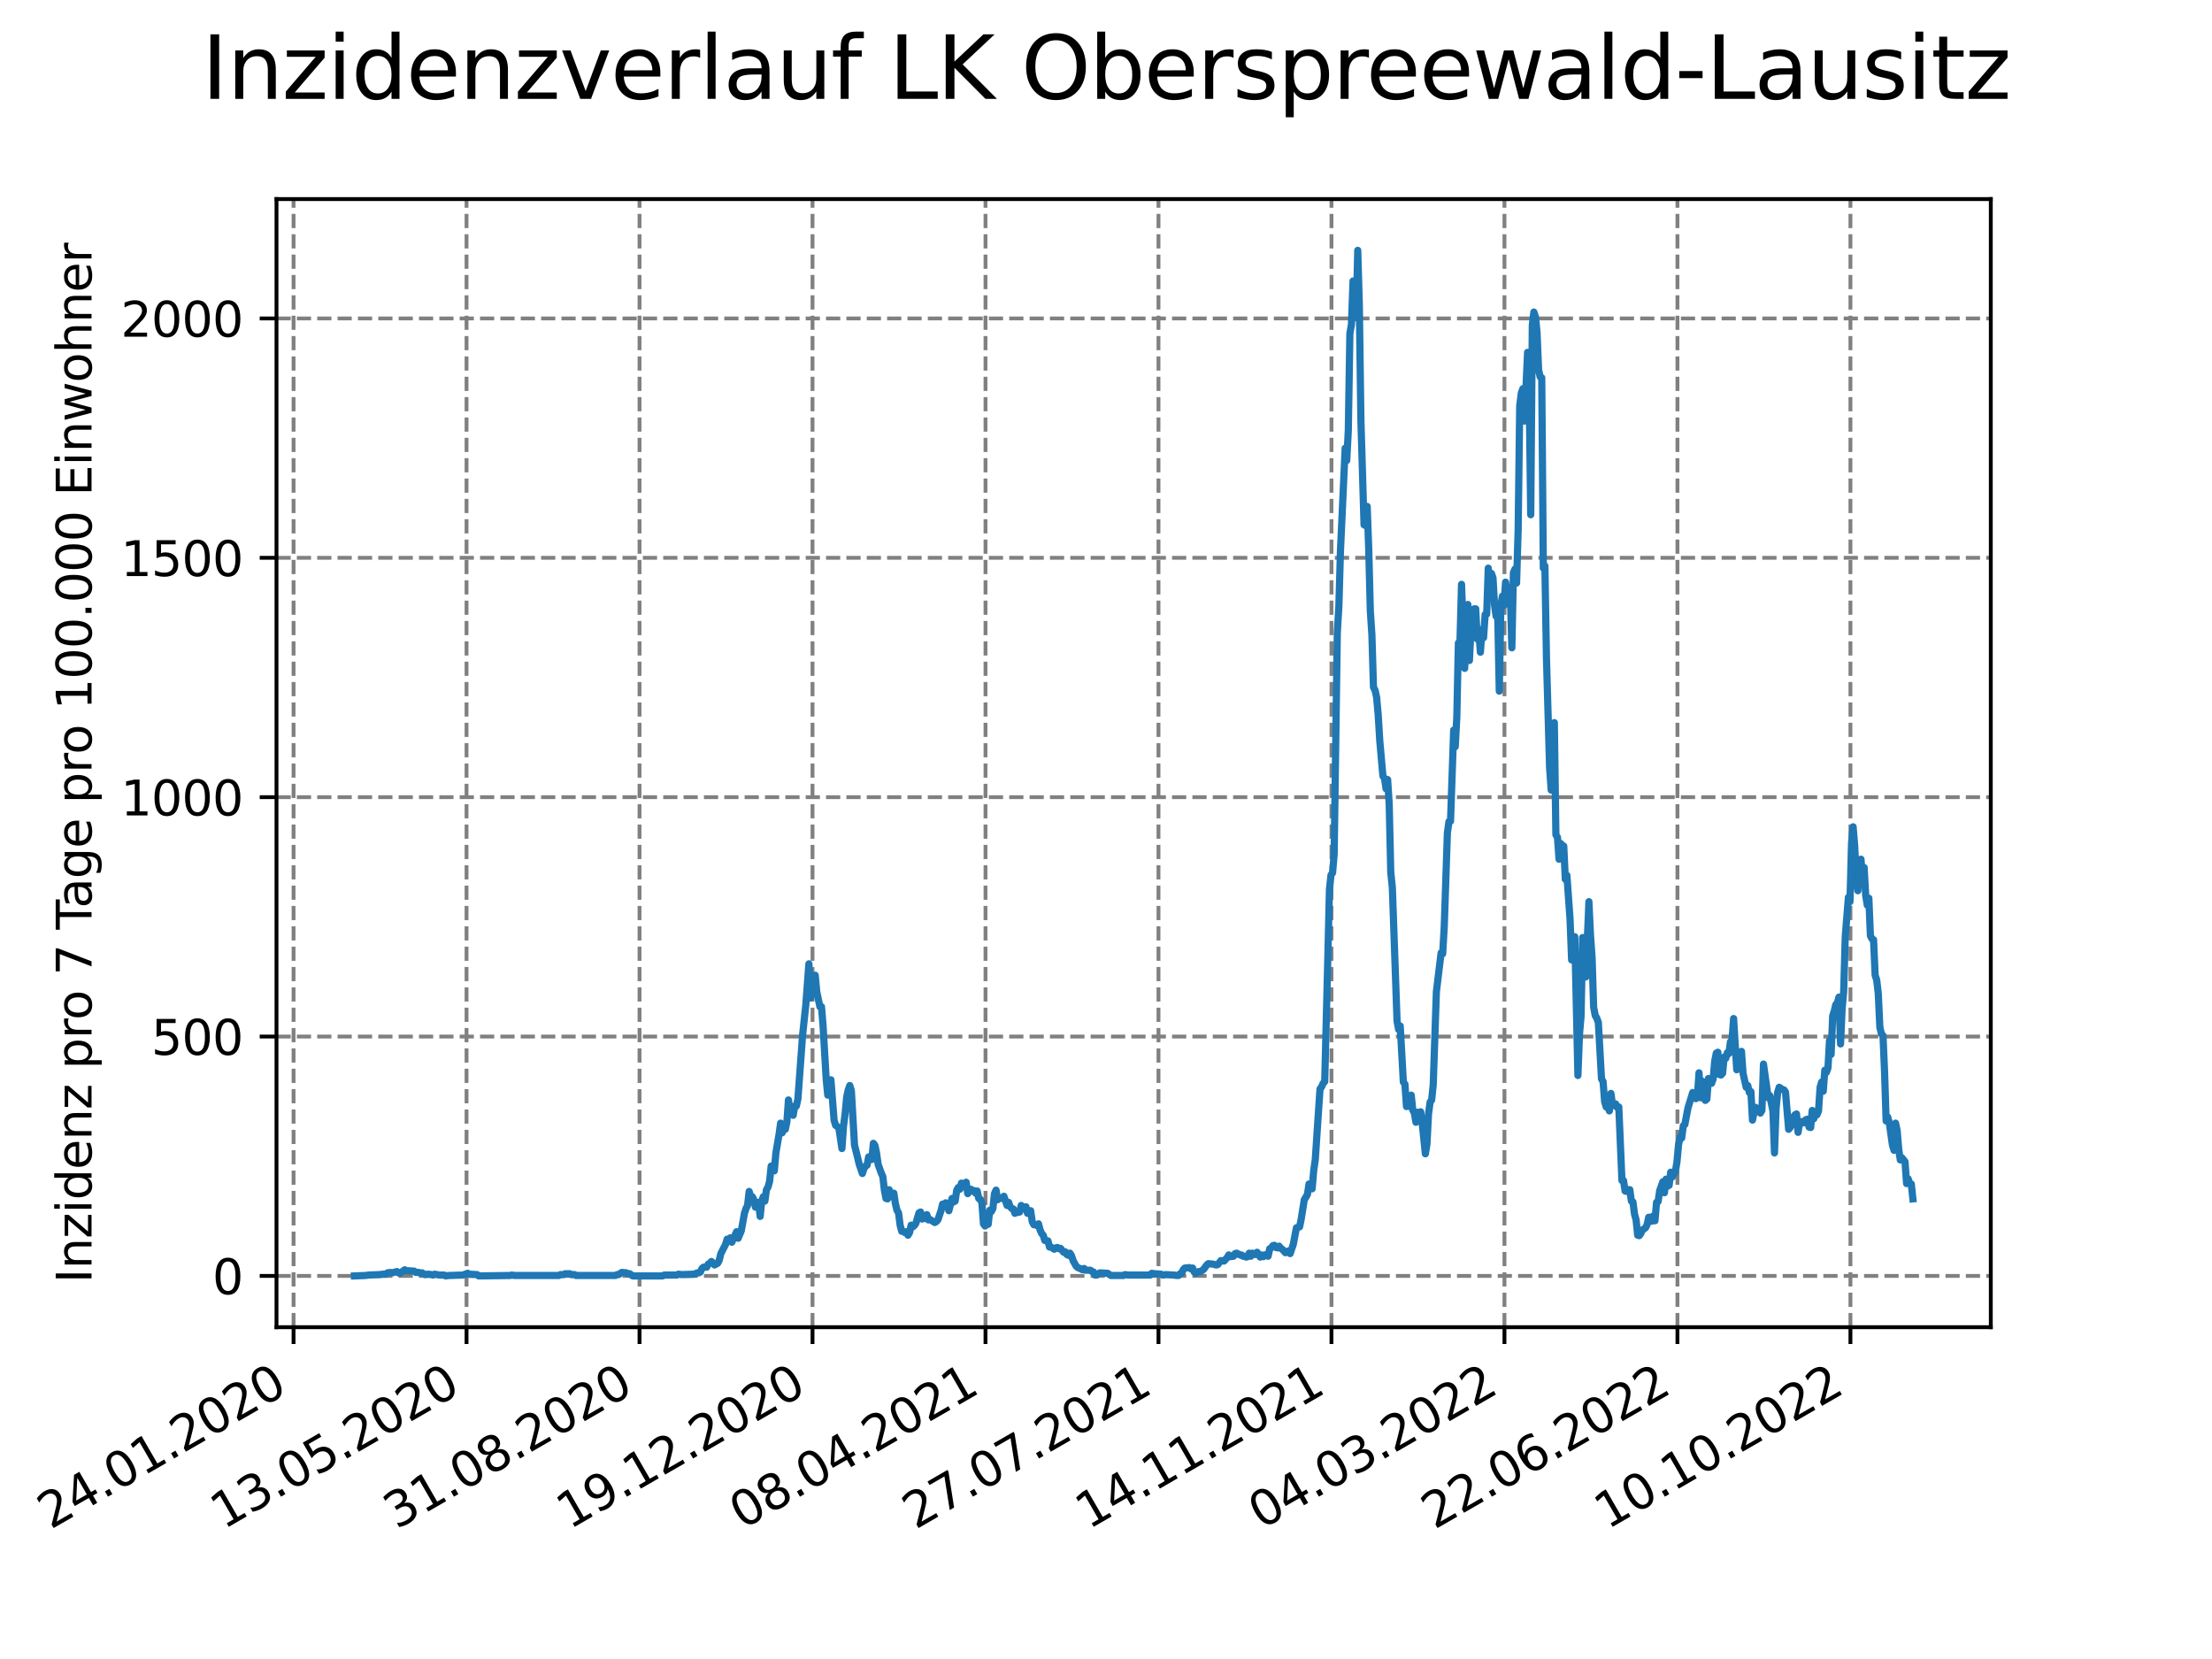 <?xml version="1.0" encoding="utf-8" standalone="no"?>
<!DOCTYPE svg PUBLIC "-//W3C//DTD SVG 1.1//EN"
  "http://www.w3.org/Graphics/SVG/1.1/DTD/svg11.dtd">
<svg xmlns:xlink="http://www.w3.org/1999/xlink" width="460.8pt" height="345.6pt" viewBox="0 0 460.8 345.6" xmlns="http://www.w3.org/2000/svg" version="1.1">
 <defs>
  <style type="text/css">*{stroke-linejoin: round; stroke-linecap: butt}</style>
 </defs>
 <g id="figure_1">
  <g id="patch_1">
   <path d="M 0 345.6 
L 460.8 345.6 
L 460.8 0 
L 0 0 
z
" style="fill: #ffffff"/>
  </g>
  <g id="axes_1">
   <g id="patch_2">
    <path d="M 57.6 276.48 
L 414.72 276.48 
L 414.72 41.472 
L 57.6 41.472 
z
" style="fill: #ffffff"/>
   </g>
   <g id="matplotlib.axis_1">
    <g id="xtick_1">
     <g id="line2d_1">
      <path d="M 61.152 276.48 
L 61.152 41.472 
" clip-path="url(#p9279c43e90)" style="fill: none; stroke-dasharray: 2.96,1.28; stroke-dashoffset: 0; stroke: #808080; stroke-width: 0.8"/>
     </g>
     <g id="line2d_2">
      <defs>
       <path id="mf084348ded" d="M 0 0 
L 0 3.5 
" style="stroke: #000000; stroke-width: 0.8"/>
      </defs>
      <g>
       <use xlink:href="#mf084348ded" x="61.152" y="276.48" style="stroke: #000000; stroke-width: 0.8"/>
      </g>
     </g>
     <g id="text_1">
      <!-- 24.01.2020 -->
      <g transform="translate(10.527 318.689) rotate(-30) scale(0.1 -0.1)">
       <defs>
        <path id="DejaVuSans-32" d="M 1228 531 
L 3431 531 
L 3431 0 
L 469 0 
L 469 531 
Q 828 903 1448 1529 
Q 2069 2156 2228 2338 
Q 2531 2678 2651 2914 
Q 2772 3150 2772 3378 
Q 2772 3750 2511 3984 
Q 2250 4219 1831 4219 
Q 1534 4219 1204 4116 
Q 875 4013 500 3803 
L 500 4441 
Q 881 4594 1212 4672 
Q 1544 4750 1819 4750 
Q 2544 4750 2975 4387 
Q 3406 4025 3406 3419 
Q 3406 3131 3298 2873 
Q 3191 2616 2906 2266 
Q 2828 2175 2409 1742 
Q 1991 1309 1228 531 
z
" transform="scale(0.016)"/>
        <path id="DejaVuSans-34" d="M 2419 4116 
L 825 1625 
L 2419 1625 
L 2419 4116 
z
M 2253 4666 
L 3047 4666 
L 3047 1625 
L 3713 1625 
L 3713 1100 
L 3047 1100 
L 3047 0 
L 2419 0 
L 2419 1100 
L 313 1100 
L 313 1709 
L 2253 4666 
z
" transform="scale(0.016)"/>
        <path id="DejaVuSans-2e" d="M 684 794 
L 1344 794 
L 1344 0 
L 684 0 
L 684 794 
z
" transform="scale(0.016)"/>
        <path id="DejaVuSans-30" d="M 2034 4250 
Q 1547 4250 1301 3770 
Q 1056 3291 1056 2328 
Q 1056 1369 1301 889 
Q 1547 409 2034 409 
Q 2525 409 2770 889 
Q 3016 1369 3016 2328 
Q 3016 3291 2770 3770 
Q 2525 4250 2034 4250 
z
M 2034 4750 
Q 2819 4750 3233 4129 
Q 3647 3509 3647 2328 
Q 3647 1150 3233 529 
Q 2819 -91 2034 -91 
Q 1250 -91 836 529 
Q 422 1150 422 2328 
Q 422 3509 836 4129 
Q 1250 4750 2034 4750 
z
" transform="scale(0.016)"/>
        <path id="DejaVuSans-31" d="M 794 531 
L 1825 531 
L 1825 4091 
L 703 3866 
L 703 4441 
L 1819 4666 
L 2450 4666 
L 2450 531 
L 3481 531 
L 3481 0 
L 794 0 
L 794 531 
z
" transform="scale(0.016)"/>
       </defs>
       <use xlink:href="#DejaVuSans-32"/>
       <use xlink:href="#DejaVuSans-34" x="63.623"/>
       <use xlink:href="#DejaVuSans-2e" x="127.246"/>
       <use xlink:href="#DejaVuSans-30" x="159.033"/>
       <use xlink:href="#DejaVuSans-31" x="222.656"/>
       <use xlink:href="#DejaVuSans-2e" x="286.279"/>
       <use xlink:href="#DejaVuSans-32" x="318.066"/>
       <use xlink:href="#DejaVuSans-30" x="381.689"/>
       <use xlink:href="#DejaVuSans-32" x="445.312"/>
       <use xlink:href="#DejaVuSans-30" x="508.936"/>
      </g>
     </g>
    </g>
    <g id="xtick_2">
     <g id="line2d_3">
      <path d="M 97.188 276.48 
L 97.188 41.472 
" clip-path="url(#p9279c43e90)" style="fill: none; stroke-dasharray: 2.96,1.28; stroke-dashoffset: 0; stroke: #808080; stroke-width: 0.8"/>
     </g>
     <g id="line2d_4">
      <g>
       <use xlink:href="#mf084348ded" x="97.188" y="276.48" style="stroke: #000000; stroke-width: 0.8"/>
      </g>
     </g>
     <g id="text_2">
      <!-- 13.05.2020 -->
      <g transform="translate(46.563 318.689) rotate(-30) scale(0.1 -0.1)">
       <defs>
        <path id="DejaVuSans-33" d="M 2597 2516 
Q 3050 2419 3304 2112 
Q 3559 1806 3559 1356 
Q 3559 666 3084 287 
Q 2609 -91 1734 -91 
Q 1441 -91 1130 -33 
Q 819 25 488 141 
L 488 750 
Q 750 597 1062 519 
Q 1375 441 1716 441 
Q 2309 441 2620 675 
Q 2931 909 2931 1356 
Q 2931 1769 2642 2001 
Q 2353 2234 1838 2234 
L 1294 2234 
L 1294 2753 
L 1863 2753 
Q 2328 2753 2575 2939 
Q 2822 3125 2822 3475 
Q 2822 3834 2567 4026 
Q 2313 4219 1838 4219 
Q 1578 4219 1281 4162 
Q 984 4106 628 3988 
L 628 4550 
Q 988 4650 1302 4700 
Q 1616 4750 1894 4750 
Q 2613 4750 3031 4423 
Q 3450 4097 3450 3541 
Q 3450 3153 3228 2886 
Q 3006 2619 2597 2516 
z
" transform="scale(0.016)"/>
        <path id="DejaVuSans-35" d="M 691 4666 
L 3169 4666 
L 3169 4134 
L 1269 4134 
L 1269 2991 
Q 1406 3038 1543 3061 
Q 1681 3084 1819 3084 
Q 2600 3084 3056 2656 
Q 3513 2228 3513 1497 
Q 3513 744 3044 326 
Q 2575 -91 1722 -91 
Q 1428 -91 1123 -41 
Q 819 9 494 109 
L 494 744 
Q 775 591 1075 516 
Q 1375 441 1709 441 
Q 2250 441 2565 725 
Q 2881 1009 2881 1497 
Q 2881 1984 2565 2268 
Q 2250 2553 1709 2553 
Q 1456 2553 1204 2497 
Q 953 2441 691 2322 
L 691 4666 
z
" transform="scale(0.016)"/>
       </defs>
       <use xlink:href="#DejaVuSans-31"/>
       <use xlink:href="#DejaVuSans-33" x="63.623"/>
       <use xlink:href="#DejaVuSans-2e" x="127.246"/>
       <use xlink:href="#DejaVuSans-30" x="159.033"/>
       <use xlink:href="#DejaVuSans-35" x="222.656"/>
       <use xlink:href="#DejaVuSans-2e" x="286.279"/>
       <use xlink:href="#DejaVuSans-32" x="318.066"/>
       <use xlink:href="#DejaVuSans-30" x="381.689"/>
       <use xlink:href="#DejaVuSans-32" x="445.312"/>
       <use xlink:href="#DejaVuSans-30" x="508.936"/>
      </g>
     </g>
    </g>
    <g id="xtick_3">
     <g id="line2d_5">
      <path d="M 133.224 276.48 
L 133.224 41.472 
" clip-path="url(#p9279c43e90)" style="fill: none; stroke-dasharray: 2.96,1.28; stroke-dashoffset: 0; stroke: #808080; stroke-width: 0.8"/>
     </g>
     <g id="line2d_6">
      <g>
       <use xlink:href="#mf084348ded" x="133.224" y="276.48" style="stroke: #000000; stroke-width: 0.8"/>
      </g>
     </g>
     <g id="text_3">
      <!-- 31.08.2020 -->
      <g transform="translate(82.599 318.689) rotate(-30) scale(0.1 -0.1)">
       <defs>
        <path id="DejaVuSans-38" d="M 2034 2216 
Q 1584 2216 1326 1975 
Q 1069 1734 1069 1313 
Q 1069 891 1326 650 
Q 1584 409 2034 409 
Q 2484 409 2743 651 
Q 3003 894 3003 1313 
Q 3003 1734 2745 1975 
Q 2488 2216 2034 2216 
z
M 1403 2484 
Q 997 2584 770 2862 
Q 544 3141 544 3541 
Q 544 4100 942 4425 
Q 1341 4750 2034 4750 
Q 2731 4750 3128 4425 
Q 3525 4100 3525 3541 
Q 3525 3141 3298 2862 
Q 3072 2584 2669 2484 
Q 3125 2378 3379 2068 
Q 3634 1759 3634 1313 
Q 3634 634 3220 271 
Q 2806 -91 2034 -91 
Q 1263 -91 848 271 
Q 434 634 434 1313 
Q 434 1759 690 2068 
Q 947 2378 1403 2484 
z
M 1172 3481 
Q 1172 3119 1398 2916 
Q 1625 2713 2034 2713 
Q 2441 2713 2670 2916 
Q 2900 3119 2900 3481 
Q 2900 3844 2670 4047 
Q 2441 4250 2034 4250 
Q 1625 4250 1398 4047 
Q 1172 3844 1172 3481 
z
" transform="scale(0.016)"/>
       </defs>
       <use xlink:href="#DejaVuSans-33"/>
       <use xlink:href="#DejaVuSans-31" x="63.623"/>
       <use xlink:href="#DejaVuSans-2e" x="127.246"/>
       <use xlink:href="#DejaVuSans-30" x="159.033"/>
       <use xlink:href="#DejaVuSans-38" x="222.656"/>
       <use xlink:href="#DejaVuSans-2e" x="286.279"/>
       <use xlink:href="#DejaVuSans-32" x="318.066"/>
       <use xlink:href="#DejaVuSans-30" x="381.689"/>
       <use xlink:href="#DejaVuSans-32" x="445.312"/>
       <use xlink:href="#DejaVuSans-30" x="508.936"/>
      </g>
     </g>
    </g>
    <g id="xtick_4">
     <g id="line2d_7">
      <path d="M 169.261 276.48 
L 169.261 41.472 
" clip-path="url(#p9279c43e90)" style="fill: none; stroke-dasharray: 2.96,1.28; stroke-dashoffset: 0; stroke: #808080; stroke-width: 0.8"/>
     </g>
     <g id="line2d_8">
      <g>
       <use xlink:href="#mf084348ded" x="169.261" y="276.48" style="stroke: #000000; stroke-width: 0.8"/>
      </g>
     </g>
     <g id="text_4">
      <!-- 19.12.2020 -->
      <g transform="translate(118.636 318.689) rotate(-30) scale(0.1 -0.1)">
       <defs>
        <path id="DejaVuSans-39" d="M 703 97 
L 703 672 
Q 941 559 1184 500 
Q 1428 441 1663 441 
Q 2288 441 2617 861 
Q 2947 1281 2994 2138 
Q 2813 1869 2534 1725 
Q 2256 1581 1919 1581 
Q 1219 1581 811 2004 
Q 403 2428 403 3163 
Q 403 3881 828 4315 
Q 1253 4750 1959 4750 
Q 2769 4750 3195 4129 
Q 3622 3509 3622 2328 
Q 3622 1225 3098 567 
Q 2575 -91 1691 -91 
Q 1453 -91 1209 -44 
Q 966 3 703 97 
z
M 1959 2075 
Q 2384 2075 2632 2365 
Q 2881 2656 2881 3163 
Q 2881 3666 2632 3958 
Q 2384 4250 1959 4250 
Q 1534 4250 1286 3958 
Q 1038 3666 1038 3163 
Q 1038 2656 1286 2365 
Q 1534 2075 1959 2075 
z
" transform="scale(0.016)"/>
       </defs>
       <use xlink:href="#DejaVuSans-31"/>
       <use xlink:href="#DejaVuSans-39" x="63.623"/>
       <use xlink:href="#DejaVuSans-2e" x="127.246"/>
       <use xlink:href="#DejaVuSans-31" x="159.033"/>
       <use xlink:href="#DejaVuSans-32" x="222.656"/>
       <use xlink:href="#DejaVuSans-2e" x="286.279"/>
       <use xlink:href="#DejaVuSans-32" x="318.066"/>
       <use xlink:href="#DejaVuSans-30" x="381.689"/>
       <use xlink:href="#DejaVuSans-32" x="445.312"/>
       <use xlink:href="#DejaVuSans-30" x="508.936"/>
      </g>
     </g>
    </g>
    <g id="xtick_5">
     <g id="line2d_9">
      <path d="M 205.297 276.48 
L 205.297 41.472 
" clip-path="url(#p9279c43e90)" style="fill: none; stroke-dasharray: 2.96,1.28; stroke-dashoffset: 0; stroke: #808080; stroke-width: 0.8"/>
     </g>
     <g id="line2d_10">
      <g>
       <use xlink:href="#mf084348ded" x="205.297" y="276.48" style="stroke: #000000; stroke-width: 0.8"/>
      </g>
     </g>
     <g id="text_5">
      <!-- 08.04.2021 -->
      <g transform="translate(154.672 318.689) rotate(-30) scale(0.1 -0.1)">
       <use xlink:href="#DejaVuSans-30"/>
       <use xlink:href="#DejaVuSans-38" x="63.623"/>
       <use xlink:href="#DejaVuSans-2e" x="127.246"/>
       <use xlink:href="#DejaVuSans-30" x="159.033"/>
       <use xlink:href="#DejaVuSans-34" x="222.656"/>
       <use xlink:href="#DejaVuSans-2e" x="286.279"/>
       <use xlink:href="#DejaVuSans-32" x="318.066"/>
       <use xlink:href="#DejaVuSans-30" x="381.689"/>
       <use xlink:href="#DejaVuSans-32" x="445.312"/>
       <use xlink:href="#DejaVuSans-31" x="508.936"/>
      </g>
     </g>
    </g>
    <g id="xtick_6">
     <g id="line2d_11">
      <path d="M 241.333 276.48 
L 241.333 41.472 
" clip-path="url(#p9279c43e90)" style="fill: none; stroke-dasharray: 2.96,1.28; stroke-dashoffset: 0; stroke: #808080; stroke-width: 0.8"/>
     </g>
     <g id="line2d_12">
      <g>
       <use xlink:href="#mf084348ded" x="241.333" y="276.48" style="stroke: #000000; stroke-width: 0.8"/>
      </g>
     </g>
     <g id="text_6">
      <!-- 27.07.2021 -->
      <g transform="translate(190.708 318.689) rotate(-30) scale(0.1 -0.1)">
       <defs>
        <path id="DejaVuSans-37" d="M 525 4666 
L 3525 4666 
L 3525 4397 
L 1831 0 
L 1172 0 
L 2766 4134 
L 525 4134 
L 525 4666 
z
" transform="scale(0.016)"/>
       </defs>
       <use xlink:href="#DejaVuSans-32"/>
       <use xlink:href="#DejaVuSans-37" x="63.623"/>
       <use xlink:href="#DejaVuSans-2e" x="127.246"/>
       <use xlink:href="#DejaVuSans-30" x="159.033"/>
       <use xlink:href="#DejaVuSans-37" x="222.656"/>
       <use xlink:href="#DejaVuSans-2e" x="286.279"/>
       <use xlink:href="#DejaVuSans-32" x="318.066"/>
       <use xlink:href="#DejaVuSans-30" x="381.689"/>
       <use xlink:href="#DejaVuSans-32" x="445.312"/>
       <use xlink:href="#DejaVuSans-31" x="508.936"/>
      </g>
     </g>
    </g>
    <g id="xtick_7">
     <g id="line2d_13">
      <path d="M 277.37 276.48 
L 277.37 41.472 
" clip-path="url(#p9279c43e90)" style="fill: none; stroke-dasharray: 2.96,1.28; stroke-dashoffset: 0; stroke: #808080; stroke-width: 0.8"/>
     </g>
     <g id="line2d_14">
      <g>
       <use xlink:href="#mf084348ded" x="277.37" y="276.48" style="stroke: #000000; stroke-width: 0.8"/>
      </g>
     </g>
     <g id="text_7">
      <!-- 14.11.2021 -->
      <g transform="translate(226.745 318.689) rotate(-30) scale(0.1 -0.1)">
       <use xlink:href="#DejaVuSans-31"/>
       <use xlink:href="#DejaVuSans-34" x="63.623"/>
       <use xlink:href="#DejaVuSans-2e" x="127.246"/>
       <use xlink:href="#DejaVuSans-31" x="159.033"/>
       <use xlink:href="#DejaVuSans-31" x="222.656"/>
       <use xlink:href="#DejaVuSans-2e" x="286.279"/>
       <use xlink:href="#DejaVuSans-32" x="318.066"/>
       <use xlink:href="#DejaVuSans-30" x="381.689"/>
       <use xlink:href="#DejaVuSans-32" x="445.312"/>
       <use xlink:href="#DejaVuSans-31" x="508.936"/>
      </g>
     </g>
    </g>
    <g id="xtick_8">
     <g id="line2d_15">
      <path d="M 313.406 276.48 
L 313.406 41.472 
" clip-path="url(#p9279c43e90)" style="fill: none; stroke-dasharray: 2.96,1.28; stroke-dashoffset: 0; stroke: #808080; stroke-width: 0.8"/>
     </g>
     <g id="line2d_16">
      <g>
       <use xlink:href="#mf084348ded" x="313.406" y="276.48" style="stroke: #000000; stroke-width: 0.8"/>
      </g>
     </g>
     <g id="text_8">
      <!-- 04.03.2022 -->
      <g transform="translate(262.781 318.689) rotate(-30) scale(0.1 -0.1)">
       <use xlink:href="#DejaVuSans-30"/>
       <use xlink:href="#DejaVuSans-34" x="63.623"/>
       <use xlink:href="#DejaVuSans-2e" x="127.246"/>
       <use xlink:href="#DejaVuSans-30" x="159.033"/>
       <use xlink:href="#DejaVuSans-33" x="222.656"/>
       <use xlink:href="#DejaVuSans-2e" x="286.279"/>
       <use xlink:href="#DejaVuSans-32" x="318.066"/>
       <use xlink:href="#DejaVuSans-30" x="381.689"/>
       <use xlink:href="#DejaVuSans-32" x="445.312"/>
       <use xlink:href="#DejaVuSans-32" x="508.936"/>
      </g>
     </g>
    </g>
    <g id="xtick_9">
     <g id="line2d_17">
      <path d="M 349.442 276.48 
L 349.442 41.472 
" clip-path="url(#p9279c43e90)" style="fill: none; stroke-dasharray: 2.96,1.28; stroke-dashoffset: 0; stroke: #808080; stroke-width: 0.8"/>
     </g>
     <g id="line2d_18">
      <g>
       <use xlink:href="#mf084348ded" x="349.442" y="276.48" style="stroke: #000000; stroke-width: 0.8"/>
      </g>
     </g>
     <g id="text_9">
      <!-- 22.06.2022 -->
      <g transform="translate(298.817 318.689) rotate(-30) scale(0.1 -0.1)">
       <defs>
        <path id="DejaVuSans-36" d="M 2113 2584 
Q 1688 2584 1439 2293 
Q 1191 2003 1191 1497 
Q 1191 994 1439 701 
Q 1688 409 2113 409 
Q 2538 409 2786 701 
Q 3034 994 3034 1497 
Q 3034 2003 2786 2293 
Q 2538 2584 2113 2584 
z
M 3366 4563 
L 3366 3988 
Q 3128 4100 2886 4159 
Q 2644 4219 2406 4219 
Q 1781 4219 1451 3797 
Q 1122 3375 1075 2522 
Q 1259 2794 1537 2939 
Q 1816 3084 2150 3084 
Q 2853 3084 3261 2657 
Q 3669 2231 3669 1497 
Q 3669 778 3244 343 
Q 2819 -91 2113 -91 
Q 1303 -91 875 529 
Q 447 1150 447 2328 
Q 447 3434 972 4092 
Q 1497 4750 2381 4750 
Q 2619 4750 2861 4703 
Q 3103 4656 3366 4563 
z
" transform="scale(0.016)"/>
       </defs>
       <use xlink:href="#DejaVuSans-32"/>
       <use xlink:href="#DejaVuSans-32" x="63.623"/>
       <use xlink:href="#DejaVuSans-2e" x="127.246"/>
       <use xlink:href="#DejaVuSans-30" x="159.033"/>
       <use xlink:href="#DejaVuSans-36" x="222.656"/>
       <use xlink:href="#DejaVuSans-2e" x="286.279"/>
       <use xlink:href="#DejaVuSans-32" x="318.066"/>
       <use xlink:href="#DejaVuSans-30" x="381.689"/>
       <use xlink:href="#DejaVuSans-32" x="445.312"/>
       <use xlink:href="#DejaVuSans-32" x="508.936"/>
      </g>
     </g>
    </g>
    <g id="xtick_10">
     <g id="line2d_19">
      <path d="M 385.479 276.48 
L 385.479 41.472 
" clip-path="url(#p9279c43e90)" style="fill: none; stroke-dasharray: 2.96,1.28; stroke-dashoffset: 0; stroke: #808080; stroke-width: 0.8"/>
     </g>
     <g id="line2d_20">
      <g>
       <use xlink:href="#mf084348ded" x="385.479" y="276.48" style="stroke: #000000; stroke-width: 0.8"/>
      </g>
     </g>
     <g id="text_10">
      <!-- 10.10.2022 -->
      <g transform="translate(334.853 318.689) rotate(-30) scale(0.1 -0.1)">
       <use xlink:href="#DejaVuSans-31"/>
       <use xlink:href="#DejaVuSans-30" x="63.623"/>
       <use xlink:href="#DejaVuSans-2e" x="127.246"/>
       <use xlink:href="#DejaVuSans-31" x="159.033"/>
       <use xlink:href="#DejaVuSans-30" x="222.656"/>
       <use xlink:href="#DejaVuSans-2e" x="286.279"/>
       <use xlink:href="#DejaVuSans-32" x="318.066"/>
       <use xlink:href="#DejaVuSans-30" x="381.689"/>
       <use xlink:href="#DejaVuSans-32" x="445.312"/>
       <use xlink:href="#DejaVuSans-32" x="508.936"/>
      </g>
     </g>
    </g>
   </g>
   <g id="matplotlib.axis_2">
    <g id="ytick_1">
     <g id="line2d_21">
      <path d="M 57.6 265.798 
L 414.72 265.798 
" clip-path="url(#p9279c43e90)" style="fill: none; stroke-dasharray: 2.96,1.28; stroke-dashoffset: 0; stroke: #808080; stroke-width: 0.8"/>
     </g>
     <g id="line2d_22">
      <defs>
       <path id="mae366adb25" d="M 0 0 
L -3.5 0 
" style="stroke: #000000; stroke-width: 0.8"/>
      </defs>
      <g>
       <use xlink:href="#mae366adb25" x="57.6" y="265.798" style="stroke: #000000; stroke-width: 0.8"/>
      </g>
     </g>
     <g id="text_11">
      <!-- 0 -->
      <g transform="translate(44.237 269.597) scale(0.1 -0.1)">
       <use xlink:href="#DejaVuSans-30"/>
      </g>
     </g>
    </g>
    <g id="ytick_2">
     <g id="line2d_23">
      <path d="M 57.6 215.934 
L 414.72 215.934 
" clip-path="url(#p9279c43e90)" style="fill: none; stroke-dasharray: 2.96,1.28; stroke-dashoffset: 0; stroke: #808080; stroke-width: 0.8"/>
     </g>
     <g id="line2d_24">
      <g>
       <use xlink:href="#mae366adb25" x="57.6" y="215.934" style="stroke: #000000; stroke-width: 0.8"/>
      </g>
     </g>
     <g id="text_12">
      <!-- 500 -->
      <g transform="translate(31.512 219.733) scale(0.1 -0.1)">
       <use xlink:href="#DejaVuSans-35"/>
       <use xlink:href="#DejaVuSans-30" x="63.623"/>
       <use xlink:href="#DejaVuSans-30" x="127.246"/>
      </g>
     </g>
    </g>
    <g id="ytick_3">
     <g id="line2d_25">
      <path d="M 57.6 166.069 
L 414.72 166.069 
" clip-path="url(#p9279c43e90)" style="fill: none; stroke-dasharray: 2.96,1.28; stroke-dashoffset: 0; stroke: #808080; stroke-width: 0.8"/>
     </g>
     <g id="line2d_26">
      <g>
       <use xlink:href="#mae366adb25" x="57.6" y="166.069" style="stroke: #000000; stroke-width: 0.8"/>
      </g>
     </g>
     <g id="text_13">
      <!-- 1000 -->
      <g transform="translate(25.15 169.868) scale(0.1 -0.1)">
       <use xlink:href="#DejaVuSans-31"/>
       <use xlink:href="#DejaVuSans-30" x="63.623"/>
       <use xlink:href="#DejaVuSans-30" x="127.246"/>
       <use xlink:href="#DejaVuSans-30" x="190.869"/>
      </g>
     </g>
    </g>
    <g id="ytick_4">
     <g id="line2d_27">
      <path d="M 57.6 116.205 
L 414.72 116.205 
" clip-path="url(#p9279c43e90)" style="fill: none; stroke-dasharray: 2.96,1.28; stroke-dashoffset: 0; stroke: #808080; stroke-width: 0.8"/>
     </g>
     <g id="line2d_28">
      <g>
       <use xlink:href="#mae366adb25" x="57.6" y="116.205" style="stroke: #000000; stroke-width: 0.8"/>
      </g>
     </g>
     <g id="text_14">
      <!-- 1500 -->
      <g transform="translate(25.15 120.004) scale(0.1 -0.1)">
       <use xlink:href="#DejaVuSans-31"/>
       <use xlink:href="#DejaVuSans-35" x="63.623"/>
       <use xlink:href="#DejaVuSans-30" x="127.246"/>
       <use xlink:href="#DejaVuSans-30" x="190.869"/>
      </g>
     </g>
    </g>
    <g id="ytick_5">
     <g id="line2d_29">
      <path d="M 57.6 66.341 
L 414.72 66.341 
" clip-path="url(#p9279c43e90)" style="fill: none; stroke-dasharray: 2.96,1.28; stroke-dashoffset: 0; stroke: #808080; stroke-width: 0.8"/>
     </g>
     <g id="line2d_30">
      <g>
       <use xlink:href="#mae366adb25" x="57.6" y="66.341" style="stroke: #000000; stroke-width: 0.8"/>
      </g>
     </g>
     <g id="text_15">
      <!-- 2000 -->
      <g transform="translate(25.15 70.14) scale(0.1 -0.1)">
       <use xlink:href="#DejaVuSans-32"/>
       <use xlink:href="#DejaVuSans-30" x="63.623"/>
       <use xlink:href="#DejaVuSans-30" x="127.246"/>
       <use xlink:href="#DejaVuSans-30" x="190.869"/>
      </g>
     </g>
    </g>
    <g id="text_16">
     <!-- Inzidenz pro 7 Tage pro 100.000 Einwohner -->
     <g transform="translate(19.07 267.301) rotate(-90) scale(0.1 -0.1)">
      <defs>
       <path id="DejaVuSans-49" d="M 628 4666 
L 1259 4666 
L 1259 0 
L 628 0 
L 628 4666 
z
" transform="scale(0.016)"/>
       <path id="DejaVuSans-6e" d="M 3513 2113 
L 3513 0 
L 2938 0 
L 2938 2094 
Q 2938 2591 2744 2837 
Q 2550 3084 2163 3084 
Q 1697 3084 1428 2787 
Q 1159 2491 1159 1978 
L 1159 0 
L 581 0 
L 581 3500 
L 1159 3500 
L 1159 2956 
Q 1366 3272 1645 3428 
Q 1925 3584 2291 3584 
Q 2894 3584 3203 3211 
Q 3513 2838 3513 2113 
z
" transform="scale(0.016)"/>
       <path id="DejaVuSans-7a" d="M 353 3500 
L 3084 3500 
L 3084 2975 
L 922 459 
L 3084 459 
L 3084 0 
L 275 0 
L 275 525 
L 2438 3041 
L 353 3041 
L 353 3500 
z
" transform="scale(0.016)"/>
       <path id="DejaVuSans-69" d="M 603 3500 
L 1178 3500 
L 1178 0 
L 603 0 
L 603 3500 
z
M 603 4863 
L 1178 4863 
L 1178 4134 
L 603 4134 
L 603 4863 
z
" transform="scale(0.016)"/>
       <path id="DejaVuSans-64" d="M 2906 2969 
L 2906 4863 
L 3481 4863 
L 3481 0 
L 2906 0 
L 2906 525 
Q 2725 213 2448 61 
Q 2172 -91 1784 -91 
Q 1150 -91 751 415 
Q 353 922 353 1747 
Q 353 2572 751 3078 
Q 1150 3584 1784 3584 
Q 2172 3584 2448 3432 
Q 2725 3281 2906 2969 
z
M 947 1747 
Q 947 1113 1208 752 
Q 1469 391 1925 391 
Q 2381 391 2643 752 
Q 2906 1113 2906 1747 
Q 2906 2381 2643 2742 
Q 2381 3103 1925 3103 
Q 1469 3103 1208 2742 
Q 947 2381 947 1747 
z
" transform="scale(0.016)"/>
       <path id="DejaVuSans-65" d="M 3597 1894 
L 3597 1613 
L 953 1613 
Q 991 1019 1311 708 
Q 1631 397 2203 397 
Q 2534 397 2845 478 
Q 3156 559 3463 722 
L 3463 178 
Q 3153 47 2828 -22 
Q 2503 -91 2169 -91 
Q 1331 -91 842 396 
Q 353 884 353 1716 
Q 353 2575 817 3079 
Q 1281 3584 2069 3584 
Q 2775 3584 3186 3129 
Q 3597 2675 3597 1894 
z
M 3022 2063 
Q 3016 2534 2758 2815 
Q 2500 3097 2075 3097 
Q 1594 3097 1305 2825 
Q 1016 2553 972 2059 
L 3022 2063 
z
" transform="scale(0.016)"/>
       <path id="DejaVuSans-20" transform="scale(0.016)"/>
       <path id="DejaVuSans-70" d="M 1159 525 
L 1159 -1331 
L 581 -1331 
L 581 3500 
L 1159 3500 
L 1159 2969 
Q 1341 3281 1617 3432 
Q 1894 3584 2278 3584 
Q 2916 3584 3314 3078 
Q 3713 2572 3713 1747 
Q 3713 922 3314 415 
Q 2916 -91 2278 -91 
Q 1894 -91 1617 61 
Q 1341 213 1159 525 
z
M 3116 1747 
Q 3116 2381 2855 2742 
Q 2594 3103 2138 3103 
Q 1681 3103 1420 2742 
Q 1159 2381 1159 1747 
Q 1159 1113 1420 752 
Q 1681 391 2138 391 
Q 2594 391 2855 752 
Q 3116 1113 3116 1747 
z
" transform="scale(0.016)"/>
       <path id="DejaVuSans-72" d="M 2631 2963 
Q 2534 3019 2420 3045 
Q 2306 3072 2169 3072 
Q 1681 3072 1420 2755 
Q 1159 2438 1159 1844 
L 1159 0 
L 581 0 
L 581 3500 
L 1159 3500 
L 1159 2956 
Q 1341 3275 1631 3429 
Q 1922 3584 2338 3584 
Q 2397 3584 2469 3576 
Q 2541 3569 2628 3553 
L 2631 2963 
z
" transform="scale(0.016)"/>
       <path id="DejaVuSans-6f" d="M 1959 3097 
Q 1497 3097 1228 2736 
Q 959 2375 959 1747 
Q 959 1119 1226 758 
Q 1494 397 1959 397 
Q 2419 397 2687 759 
Q 2956 1122 2956 1747 
Q 2956 2369 2687 2733 
Q 2419 3097 1959 3097 
z
M 1959 3584 
Q 2709 3584 3137 3096 
Q 3566 2609 3566 1747 
Q 3566 888 3137 398 
Q 2709 -91 1959 -91 
Q 1206 -91 779 398 
Q 353 888 353 1747 
Q 353 2609 779 3096 
Q 1206 3584 1959 3584 
z
" transform="scale(0.016)"/>
       <path id="DejaVuSans-54" d="M -19 4666 
L 3928 4666 
L 3928 4134 
L 2272 4134 
L 2272 0 
L 1638 0 
L 1638 4134 
L -19 4134 
L -19 4666 
z
" transform="scale(0.016)"/>
       <path id="DejaVuSans-61" d="M 2194 1759 
Q 1497 1759 1228 1600 
Q 959 1441 959 1056 
Q 959 750 1161 570 
Q 1363 391 1709 391 
Q 2188 391 2477 730 
Q 2766 1069 2766 1631 
L 2766 1759 
L 2194 1759 
z
M 3341 1997 
L 3341 0 
L 2766 0 
L 2766 531 
Q 2569 213 2275 61 
Q 1981 -91 1556 -91 
Q 1019 -91 701 211 
Q 384 513 384 1019 
Q 384 1609 779 1909 
Q 1175 2209 1959 2209 
L 2766 2209 
L 2766 2266 
Q 2766 2663 2505 2880 
Q 2244 3097 1772 3097 
Q 1472 3097 1187 3025 
Q 903 2953 641 2809 
L 641 3341 
Q 956 3463 1253 3523 
Q 1550 3584 1831 3584 
Q 2591 3584 2966 3190 
Q 3341 2797 3341 1997 
z
" transform="scale(0.016)"/>
       <path id="DejaVuSans-67" d="M 2906 1791 
Q 2906 2416 2648 2759 
Q 2391 3103 1925 3103 
Q 1463 3103 1205 2759 
Q 947 2416 947 1791 
Q 947 1169 1205 825 
Q 1463 481 1925 481 
Q 2391 481 2648 825 
Q 2906 1169 2906 1791 
z
M 3481 434 
Q 3481 -459 3084 -895 
Q 2688 -1331 1869 -1331 
Q 1566 -1331 1297 -1286 
Q 1028 -1241 775 -1147 
L 775 -588 
Q 1028 -725 1275 -790 
Q 1522 -856 1778 -856 
Q 2344 -856 2625 -561 
Q 2906 -266 2906 331 
L 2906 616 
Q 2728 306 2450 153 
Q 2172 0 1784 0 
Q 1141 0 747 490 
Q 353 981 353 1791 
Q 353 2603 747 3093 
Q 1141 3584 1784 3584 
Q 2172 3584 2450 3431 
Q 2728 3278 2906 2969 
L 2906 3500 
L 3481 3500 
L 3481 434 
z
" transform="scale(0.016)"/>
       <path id="DejaVuSans-45" d="M 628 4666 
L 3578 4666 
L 3578 4134 
L 1259 4134 
L 1259 2753 
L 3481 2753 
L 3481 2222 
L 1259 2222 
L 1259 531 
L 3634 531 
L 3634 0 
L 628 0 
L 628 4666 
z
" transform="scale(0.016)"/>
       <path id="DejaVuSans-77" d="M 269 3500 
L 844 3500 
L 1563 769 
L 2278 3500 
L 2956 3500 
L 3675 769 
L 4391 3500 
L 4966 3500 
L 4050 0 
L 3372 0 
L 2619 2869 
L 1863 0 
L 1184 0 
L 269 3500 
z
" transform="scale(0.016)"/>
       <path id="DejaVuSans-68" d="M 3513 2113 
L 3513 0 
L 2938 0 
L 2938 2094 
Q 2938 2591 2744 2837 
Q 2550 3084 2163 3084 
Q 1697 3084 1428 2787 
Q 1159 2491 1159 1978 
L 1159 0 
L 581 0 
L 581 4863 
L 1159 4863 
L 1159 2956 
Q 1366 3272 1645 3428 
Q 1925 3584 2291 3584 
Q 2894 3584 3203 3211 
Q 3513 2838 3513 2113 
z
" transform="scale(0.016)"/>
      </defs>
      <use xlink:href="#DejaVuSans-49"/>
      <use xlink:href="#DejaVuSans-6e" x="29.492"/>
      <use xlink:href="#DejaVuSans-7a" x="92.871"/>
      <use xlink:href="#DejaVuSans-69" x="145.361"/>
      <use xlink:href="#DejaVuSans-64" x="173.145"/>
      <use xlink:href="#DejaVuSans-65" x="236.621"/>
      <use xlink:href="#DejaVuSans-6e" x="298.145"/>
      <use xlink:href="#DejaVuSans-7a" x="361.523"/>
      <use xlink:href="#DejaVuSans-20" x="414.014"/>
      <use xlink:href="#DejaVuSans-70" x="445.801"/>
      <use xlink:href="#DejaVuSans-72" x="509.277"/>
      <use xlink:href="#DejaVuSans-6f" x="548.141"/>
      <use xlink:href="#DejaVuSans-20" x="609.322"/>
      <use xlink:href="#DejaVuSans-37" x="641.109"/>
      <use xlink:href="#DejaVuSans-20" x="704.732"/>
      <use xlink:href="#DejaVuSans-54" x="736.52"/>
      <use xlink:href="#DejaVuSans-61" x="781.104"/>
      <use xlink:href="#DejaVuSans-67" x="842.383"/>
      <use xlink:href="#DejaVuSans-65" x="905.859"/>
      <use xlink:href="#DejaVuSans-20" x="967.383"/>
      <use xlink:href="#DejaVuSans-70" x="999.17"/>
      <use xlink:href="#DejaVuSans-72" x="1062.646"/>
      <use xlink:href="#DejaVuSans-6f" x="1101.51"/>
      <use xlink:href="#DejaVuSans-20" x="1162.691"/>
      <use xlink:href="#DejaVuSans-31" x="1194.479"/>
      <use xlink:href="#DejaVuSans-30" x="1258.102"/>
      <use xlink:href="#DejaVuSans-30" x="1321.725"/>
      <use xlink:href="#DejaVuSans-2e" x="1385.348"/>
      <use xlink:href="#DejaVuSans-30" x="1417.135"/>
      <use xlink:href="#DejaVuSans-30" x="1480.758"/>
      <use xlink:href="#DejaVuSans-30" x="1544.381"/>
      <use xlink:href="#DejaVuSans-20" x="1608.004"/>
      <use xlink:href="#DejaVuSans-45" x="1639.791"/>
      <use xlink:href="#DejaVuSans-69" x="1702.975"/>
      <use xlink:href="#DejaVuSans-6e" x="1730.758"/>
      <use xlink:href="#DejaVuSans-77" x="1794.137"/>
      <use xlink:href="#DejaVuSans-6f" x="1875.924"/>
      <use xlink:href="#DejaVuSans-68" x="1937.105"/>
      <use xlink:href="#DejaVuSans-6e" x="2000.484"/>
      <use xlink:href="#DejaVuSans-65" x="2063.863"/>
      <use xlink:href="#DejaVuSans-72" x="2125.387"/>
     </g>
    </g>
   </g>
   <g id="line2d_31">
    <path d="M 73.833 265.798 
L 76.126 265.707 
L 76.781 265.615 
L 79.074 265.524 
L 79.73 265.433 
L 80.385 265.433 
L 80.712 265.16 
L 81.368 265.068 
L 81.695 265.16 
L 82.678 264.886 
L 83.006 265.16 
L 83.333 265.251 
L 84.316 264.521 
L 84.644 264.704 
L 86.282 264.795 
L 86.609 265.068 
L 87.264 265.068 
L 87.592 265.251 
L 87.92 265.16 
L 88.575 265.524 
L 89.23 265.433 
L 89.885 265.524 
L 90.213 265.615 
L 90.54 265.433 
L 91.523 265.615 
L 92.506 265.615 
L 92.834 265.798 
L 93.489 265.707 
L 96.437 265.615 
L 97.42 265.251 
L 97.748 265.433 
L 99.386 265.524 
L 99.713 265.798 
L 106.265 265.707 
L 106.593 265.615 
L 107.248 265.707 
L 116.421 265.707 
L 116.749 265.524 
L 117.404 265.524 
L 117.732 265.342 
L 118.714 265.342 
L 119.042 265.524 
L 119.697 265.524 
L 120.025 265.707 
L 128.215 265.707 
L 128.542 265.524 
L 128.87 265.524 
L 129.525 265.068 
L 130.508 265.16 
L 130.836 265.342 
L 131.163 265.342 
L 131.818 265.798 
L 138.043 265.798 
L 138.371 265.615 
L 140.991 265.615 
L 141.319 265.433 
L 141.974 265.524 
L 144.595 265.433 
L 145.25 265.16 
L 145.578 265.16 
L 145.905 264.977 
L 146.233 264.248 
L 146.561 263.974 
L 147.216 263.974 
L 147.543 263.336 
L 147.871 263.153 
L 148.199 262.789 
L 148.854 263.518 
L 149.509 263.153 
L 149.837 262.515 
L 150.164 261.147 
L 150.819 259.871 
L 151.147 259.233 
L 151.475 258.138 
L 151.802 258.23 
L 152.13 257.865 
L 152.457 258.777 
L 153.44 256.588 
L 153.768 257.956 
L 154.423 256.406 
L 155.078 252.759 
L 155.406 251.756 
L 155.733 251.117 
L 156.061 248.199 
L 156.389 249.294 
L 156.716 249.294 
L 157.044 249.932 
L 157.371 251.482 
L 158.027 250.479 
L 158.354 253.397 
L 158.682 250.205 
L 159.01 249.294 
L 159.337 250.205 
L 159.665 247.835 
L 159.992 247.288 
L 160.32 246.102 
L 160.648 242.911 
L 160.975 243.914 
L 161.303 243.914 
L 161.63 240.175 
L 162.286 236.345 
L 162.613 233.975 
L 162.941 235.981 
L 163.268 235.16 
L 163.596 235.251 
L 163.924 233.701 
L 164.251 229.142 
L 164.579 231.33 
L 164.906 231.148 
L 165.234 232.333 
L 165.562 230.419 
L 165.889 230.419 
L 166.217 228.96 
L 167.2 215.556 
L 167.855 209.446 
L 168.51 200.784 
L 168.838 207.896 
L 169.165 205.799 
L 169.493 205.981 
L 169.82 203.155 
L 170.148 206.62 
L 170.803 209.72 
L 171.131 209.72 
L 171.458 213.641 
L 172.114 224.856 
L 172.441 228.139 
L 173.096 224.947 
L 173.752 233.336 
L 174.079 234.431 
L 174.734 234.887 
L 175.39 239.263 
L 175.717 234.613 
L 176.045 232.06 
L 176.372 228.595 
L 176.7 227.045 
L 177.028 226.133 
L 177.355 227.227 
L 178.01 238.534 
L 178.666 241.178 
L 178.993 242.546 
L 179.648 244.461 
L 179.976 243.458 
L 180.304 242.911 
L 180.631 242.728 
L 180.959 240.996 
L 181.287 241.087 
L 181.614 241.543 
L 181.942 238.169 
L 182.269 238.625 
L 182.597 240.175 
L 182.925 242.546 
L 183.58 244.37 
L 183.907 245.099 
L 184.235 247.926 
L 184.563 249.658 
L 184.89 249.749 
L 185.218 247.835 
L 185.545 248.655 
L 185.873 248.838 
L 186.201 248.564 
L 186.528 250.752 
L 186.856 252.12 
L 187.183 252.667 
L 187.511 255.22 
L 187.839 256.497 
L 188.166 256.497 
L 188.494 256.771 
L 188.821 256.588 
L 189.149 257.318 
L 189.477 256.771 
L 189.804 255.22 
L 190.132 255.585 
L 190.459 255.312 
L 190.787 254.856 
L 191.442 252.667 
L 191.77 252.485 
L 192.097 253.944 
L 192.425 253.762 
L 192.753 253.853 
L 193.08 253.032 
L 193.408 254.126 
L 193.735 254.035 
L 194.718 254.673 
L 195.046 254.491 
L 195.373 254.126 
L 196.029 252.211 
L 196.356 250.844 
L 196.684 251.026 
L 197.011 250.57 
L 197.339 250.935 
L 197.667 252.211 
L 198.322 249.658 
L 198.649 250.388 
L 198.977 250.205 
L 199.305 247.926 
L 199.632 247.379 
L 199.96 247.743 
L 200.287 246.467 
L 200.615 247.105 
L 200.943 247.105 
L 201.27 246.284 
L 201.598 248.655 
L 201.925 248.291 
L 202.253 247.743 
L 202.581 248.017 
L 202.908 248.017 
L 203.236 248.564 
L 203.564 248.108 
L 203.891 249.658 
L 204.219 249.841 
L 204.546 250.57 
L 204.874 254.947 
L 205.202 255.403 
L 205.529 254.856 
L 205.857 255.038 
L 206.184 252.12 
L 206.512 252.394 
L 206.84 251.756 
L 207.167 248.655 
L 207.495 247.926 
L 207.822 249.932 
L 208.15 249.476 
L 208.478 249.658 
L 208.805 249.567 
L 209.133 249.202 
L 209.788 251.117 
L 210.116 250.479 
L 210.443 251.391 
L 210.771 251.756 
L 211.098 251.847 
L 211.426 252.759 
L 211.754 252.394 
L 212.081 252.576 
L 212.409 252.485 
L 212.736 251.117 
L 213.392 251.847 
L 213.719 251.391 
L 214.047 252.759 
L 214.374 252.667 
L 214.702 252.211 
L 215.03 254.491 
L 215.357 255.129 
L 215.685 255.129 
L 216.012 255.312 
L 216.34 254.947 
L 216.668 256.224 
L 216.995 256.953 
L 217.323 257.318 
L 217.65 258.412 
L 218.306 258.503 
L 218.633 259.78 
L 218.961 259.78 
L 219.616 260.236 
L 219.944 259.962 
L 220.271 259.871 
L 220.599 260.144 
L 220.926 260.053 
L 221.582 260.874 
L 221.909 260.783 
L 222.237 261.33 
L 222.564 261.512 
L 222.892 261.056 
L 223.22 261.603 
L 223.547 262.606 
L 224.202 263.792 
L 224.53 264.065 
L 225.185 264.339 
L 225.513 264.521 
L 225.841 264.248 
L 226.168 264.612 
L 227.151 264.612 
L 227.479 264.886 
L 227.806 264.977 
L 228.134 265.615 
L 228.461 265.615 
L 229.117 265.16 
L 230.755 265.251 
L 231.41 265.707 
L 234.031 265.707 
L 234.358 265.524 
L 235.013 265.615 
L 239.6 265.615 
L 239.927 265.251 
L 240.583 265.342 
L 241.893 265.433 
L 242.221 265.615 
L 242.876 265.524 
L 244.514 265.615 
L 245.169 265.707 
L 245.497 265.707 
L 245.824 265.342 
L 246.152 265.251 
L 246.479 264.521 
L 246.807 264.157 
L 247.79 264.065 
L 248.118 264.339 
L 248.445 264.157 
L 248.773 264.977 
L 249.1 265.251 
L 249.756 264.886 
L 250.083 264.886 
L 250.738 264.43 
L 251.394 263.518 
L 251.721 263.245 
L 252.704 263.336 
L 253.359 263.518 
L 253.687 263.427 
L 254.342 262.606 
L 254.997 262.698 
L 255.652 261.968 
L 255.98 261.421 
L 256.308 261.786 
L 256.963 261.695 
L 257.29 261.147 
L 257.618 261.056 
L 258.273 261.421 
L 258.601 261.421 
L 258.928 261.695 
L 259.256 261.695 
L 259.584 261.877 
L 259.911 261.786 
L 260.239 261.056 
L 260.566 261.695 
L 260.894 261.056 
L 261.222 261.33 
L 261.549 261.33 
L 261.877 260.874 
L 262.532 261.877 
L 262.86 261.421 
L 263.187 261.786 
L 263.515 261.421 
L 263.842 261.33 
L 264.17 261.695 
L 264.498 260.144 
L 264.825 259.962 
L 265.153 259.506 
L 265.48 259.415 
L 265.808 259.871 
L 266.136 259.962 
L 266.463 259.597 
L 266.791 260.053 
L 267.118 260.236 
L 267.774 260.965 
L 268.101 260.692 
L 268.429 260.6 
L 268.756 261.147 
L 269.412 259.233 
L 270.067 255.768 
L 270.722 255.585 
L 271.05 254.035 
L 271.705 249.932 
L 272.36 248.838 
L 272.688 246.649 
L 273.015 246.74 
L 273.343 247.652 
L 273.671 243.823 
L 273.998 241.543 
L 274.653 231.695 
L 274.981 226.862 
L 275.309 226.406 
L 275.636 225.677 
L 275.964 225.312 
L 276.619 199.142 
L 276.947 185.283 
L 277.274 182.273 
L 277.602 181.818 
L 277.929 177.988 
L 278.585 131.758 
L 278.912 126.287 
L 279.24 114.797 
L 280.223 93.369 
L 280.55 95.922 
L 280.878 89.631 
L 281.205 69.479 
L 281.533 67.564 
L 281.861 58.537 
L 282.516 66.196 
L 282.843 52.154 
L 283.171 63.461 
L 283.499 87.442 
L 284.154 109.326 
L 284.481 109.509 
L 284.809 105.497 
L 285.137 114.524 
L 285.464 127.29 
L 285.792 132.214 
L 286.119 143.156 
L 286.447 143.794 
L 286.775 145.253 
L 287.102 148.9 
L 287.43 154.28 
L 288.085 161.666 
L 288.413 162.122 
L 288.74 164.31 
L 289.068 162.395 
L 289.395 167.502 
L 289.723 181.726 
L 290.051 184.918 
L 291.033 212.729 
L 291.361 214.461 
L 291.689 213.732 
L 292.344 225.403 
L 292.672 225.859 
L 292.999 230.51 
L 293.327 229.324 
L 293.654 230.51 
L 293.982 228.139 
L 294.31 231.239 
L 294.637 231.877 
L 294.965 233.792 
L 295.292 231.695 
L 295.62 231.786 
L 295.948 231.604 
L 296.275 234.066 
L 296.93 240.358 
L 297.258 238.351 
L 297.586 232.06 
L 297.913 229.598 
L 298.241 229.142 
L 298.568 225.95 
L 299.224 206.62 
L 300.206 198.504 
L 300.534 198.687 
L 300.862 193.033 
L 301.517 173.52 
L 301.844 171.149 
L 302.172 171.058 
L 302.827 152.092 
L 303.155 155.557 
L 303.482 149.356 
L 303.81 133.946 
L 304.138 133.672 
L 304.465 121.727 
L 305.12 139.235 
L 305.448 129.934 
L 305.776 125.922 
L 306.103 137.593 
L 306.431 131.211 
L 306.758 131.028 
L 307.086 126.834 
L 307.414 126.834 
L 307.741 133.125 
L 308.069 131.758 
L 308.396 135.861 
L 308.724 131.119 
L 309.052 132.852 
L 309.379 128.019 
L 309.707 127.928 
L 310.034 118.354 
L 310.362 122.639 
L 310.69 119.448 
L 311.017 120.36 
L 311.345 126.104 
L 311.672 128.384 
L 312 127.928 
L 312.328 143.976 
L 312.655 126.104 
L 312.983 124.189 
L 313.31 126.104 
L 313.638 121.272 
L 313.966 123.916 
L 314.293 124.463 
L 314.621 123.186 
L 314.949 134.949 
L 315.276 119.265 
L 315.604 118.536 
L 315.931 121.454 
L 316.259 110.329 
L 316.587 84.524 
L 316.914 81.88 
L 317.242 80.968 
L 317.569 87.716 
L 318.225 73.4 
L 318.552 81.424 
L 318.88 107.229 
L 319.207 67.747 
L 319.535 65.011 
L 319.863 66.014 
L 320.19 69.206 
L 320.518 77.047 
L 320.845 78.506 
L 321.173 78.689 
L 321.501 118.354 
L 321.828 117.898 
L 322.156 137.046 
L 322.811 159.933 
L 323.139 164.584 
L 323.466 164.584 
L 323.794 150.541 
L 324.121 173.885 
L 324.449 174.432 
L 324.777 178.991 
L 325.104 175.708 
L 325.432 176.073 
L 325.759 176.255 
L 326.087 183.185 
L 326.415 182.365 
L 327.07 191.483 
L 327.397 199.963 
L 328.053 195.13 
L 328.708 224.036 
L 329.035 215.464 
L 329.363 211.635 
L 329.691 195.313 
L 330.018 200.875 
L 330.346 203.519 
L 331.001 187.836 
L 331.329 194.857 
L 331.656 199.416 
L 331.984 209.811 
L 332.311 211.543 
L 332.639 212.091 
L 332.967 213.002 
L 333.622 224.765 
L 333.949 225.312 
L 334.277 229.507 
L 334.605 230.601 
L 334.932 230.419 
L 335.26 231.422 
L 335.588 227.774 
L 335.915 230.145 
L 336.243 230.327 
L 336.57 229.963 
L 336.898 230.692 
L 337.226 230.601 
L 337.881 245.92 
L 338.208 245.92 
L 338.536 248.108 
L 338.864 248.199 
L 339.191 247.835 
L 339.519 247.835 
L 339.846 250.205 
L 340.174 250.388 
L 340.502 252.941 
L 340.829 254.126 
L 341.157 257.318 
L 341.484 257.409 
L 341.812 256.953 
L 342.14 256.224 
L 342.795 255.768 
L 343.122 255.129 
L 343.45 253.579 
L 343.778 253.579 
L 344.105 254.4 
L 344.433 253.306 
L 344.76 254.309 
L 345.088 250.479 
L 345.416 250.297 
L 345.743 248.017 
L 346.398 246.193 
L 346.726 248.473 
L 347.054 245.646 
L 347.381 247.105 
L 347.709 246.923 
L 348.036 244.187 
L 348.364 245.19 
L 349.019 244.005 
L 349.347 241.999 
L 349.674 238.443 
L 350.002 236.893 
L 350.33 237.075 
L 350.657 234.522 
L 350.985 234.248 
L 351.64 230.783 
L 352.623 227.592 
L 353.278 228.868 
L 353.606 228.321 
L 353.933 223.489 
L 354.261 228.686 
L 354.588 225.221 
L 354.916 227.865 
L 355.244 229.233 
L 355.571 228.96 
L 355.899 224.674 
L 356.226 225.677 
L 356.554 225.677 
L 356.882 224.765 
L 357.209 221.027 
L 357.537 219.385 
L 357.865 219.203 
L 358.192 223.853 
L 358.52 223.944 
L 358.847 223.58 
L 359.175 220.206 
L 359.503 220.479 
L 359.83 219.294 
L 360.158 219.476 
L 360.485 217.014 
L 360.813 216.65 
L 361.141 212.182 
L 361.796 222.85 
L 362.123 222.212 
L 362.451 221.938 
L 362.779 219.021 
L 363.106 223.58 
L 363.761 226.498 
L 364.089 226.133 
L 364.417 227.592 
L 364.744 227.409 
L 365.072 233.336 
L 365.399 231.695 
L 365.727 230.692 
L 366.71 231.877 
L 367.037 231.33 
L 367.365 221.665 
L 368.348 228.686 
L 368.675 228.23 
L 369.331 231.422 
L 369.658 240.175 
L 369.986 230.966 
L 370.313 227.592 
L 370.641 226.498 
L 371.296 226.954 
L 371.624 227.045 
L 371.951 227.501 
L 372.607 235.251 
L 372.934 234.887 
L 373.589 232.789 
L 373.917 232.242 
L 374.245 232.06 
L 374.572 235.89 
L 374.9 233.61 
L 375.227 234.066 
L 375.555 233.61 
L 375.883 233.883 
L 376.21 233.245 
L 376.538 233.154 
L 376.865 234.795 
L 377.193 234.887 
L 377.521 231.33 
L 377.848 233.063 
L 378.176 231.786 
L 378.503 232.242 
L 378.831 231.422 
L 379.159 226.498 
L 379.486 225.403 
L 379.814 227.318 
L 380.142 222.941 
L 380.469 223.397 
L 380.797 222.486 
L 381.124 216.741 
L 381.452 219.659 
L 381.78 211.635 
L 382.107 210.632 
L 382.435 209.264 
L 382.762 208.899 
L 383.09 207.714 
L 383.418 217.47 
L 383.745 210.085 
L 384.073 206.62 
L 384.4 195.13 
L 385.056 186.924 
L 385.383 187.836 
L 385.711 175.617 
L 386.038 172.243 
L 386.366 176.255 
L 386.694 182.729 
L 387.021 185.556 
L 387.349 179.538 
L 387.676 178.991 
L 388.004 183.185 
L 388.332 180.723 
L 388.659 186.559 
L 388.987 188.565 
L 389.314 187.106 
L 389.642 194.948 
L 389.97 195.586 
L 390.297 195.769 
L 390.625 203.155 
L 390.952 204.158 
L 391.28 206.984 
L 391.608 214.005 
L 391.935 215.373 
L 392.263 215.738 
L 392.59 223.306 
L 392.918 233.519 
L 393.246 232.698 
L 393.573 233.883 
L 394.228 238.534 
L 394.556 239.628 
L 394.884 233.975 
L 395.211 235.525 
L 395.539 239.446 
L 395.866 241.634 
L 396.194 241.178 
L 396.849 241.999 
L 397.177 246.558 
L 397.504 245.555 
L 397.832 246.558 
L 398.16 246.649 
L 398.487 249.749 
L 398.487 249.749 
" clip-path="url(#p9279c43e90)" style="fill: none; stroke: #1f77b4; stroke-width: 1.5; stroke-linecap: square"/>
   </g>
   <g id="patch_3">
    <path d="M 57.6 276.48 
L 57.6 41.472 
" style="fill: none; stroke: #000000; stroke-width: 0.8; stroke-linejoin: miter; stroke-linecap: square"/>
   </g>
   <g id="patch_4">
    <path d="M 414.72 276.48 
L 414.72 41.472 
" style="fill: none; stroke: #000000; stroke-width: 0.8; stroke-linejoin: miter; stroke-linecap: square"/>
   </g>
   <g id="patch_5">
    <path d="M 57.6 276.48 
L 414.72 276.48 
" style="fill: none; stroke: #000000; stroke-width: 0.8; stroke-linejoin: miter; stroke-linecap: square"/>
   </g>
   <g id="patch_6">
    <path d="M 57.6 41.472 
L 414.72 41.472 
" style="fill: none; stroke: #000000; stroke-width: 0.8; stroke-linejoin: miter; stroke-linecap: square"/>
   </g>
  </g>
  <g id="text_17">
   <!-- Inzidenzverlauf LK Oberspreewald-Lausitz -->
   <g transform="translate(42.027 20.589) scale(0.18 -0.18)">
    <defs>
     <path id="DejaVuSans-76" d="M 191 3500 
L 800 3500 
L 1894 563 
L 2988 3500 
L 3597 3500 
L 2284 0 
L 1503 0 
L 191 3500 
z
" transform="scale(0.016)"/>
     <path id="DejaVuSans-6c" d="M 603 4863 
L 1178 4863 
L 1178 0 
L 603 0 
L 603 4863 
z
" transform="scale(0.016)"/>
     <path id="DejaVuSans-75" d="M 544 1381 
L 544 3500 
L 1119 3500 
L 1119 1403 
Q 1119 906 1312 657 
Q 1506 409 1894 409 
Q 2359 409 2629 706 
Q 2900 1003 2900 1516 
L 2900 3500 
L 3475 3500 
L 3475 0 
L 2900 0 
L 2900 538 
Q 2691 219 2414 64 
Q 2138 -91 1772 -91 
Q 1169 -91 856 284 
Q 544 659 544 1381 
z
M 1991 3584 
L 1991 3584 
z
" transform="scale(0.016)"/>
     <path id="DejaVuSans-66" d="M 2375 4863 
L 2375 4384 
L 1825 4384 
Q 1516 4384 1395 4259 
Q 1275 4134 1275 3809 
L 1275 3500 
L 2222 3500 
L 2222 3053 
L 1275 3053 
L 1275 0 
L 697 0 
L 697 3053 
L 147 3053 
L 147 3500 
L 697 3500 
L 697 3744 
Q 697 4328 969 4595 
Q 1241 4863 1831 4863 
L 2375 4863 
z
" transform="scale(0.016)"/>
     <path id="DejaVuSans-4c" d="M 628 4666 
L 1259 4666 
L 1259 531 
L 3531 531 
L 3531 0 
L 628 0 
L 628 4666 
z
" transform="scale(0.016)"/>
     <path id="DejaVuSans-4b" d="M 628 4666 
L 1259 4666 
L 1259 2694 
L 3353 4666 
L 4166 4666 
L 1850 2491 
L 4331 0 
L 3500 0 
L 1259 2247 
L 1259 0 
L 628 0 
L 628 4666 
z
" transform="scale(0.016)"/>
     <path id="DejaVuSans-4f" d="M 2522 4238 
Q 1834 4238 1429 3725 
Q 1025 3213 1025 2328 
Q 1025 1447 1429 934 
Q 1834 422 2522 422 
Q 3209 422 3611 934 
Q 4013 1447 4013 2328 
Q 4013 3213 3611 3725 
Q 3209 4238 2522 4238 
z
M 2522 4750 
Q 3503 4750 4090 4092 
Q 4678 3434 4678 2328 
Q 4678 1225 4090 567 
Q 3503 -91 2522 -91 
Q 1538 -91 948 565 
Q 359 1222 359 2328 
Q 359 3434 948 4092 
Q 1538 4750 2522 4750 
z
" transform="scale(0.016)"/>
     <path id="DejaVuSans-62" d="M 3116 1747 
Q 3116 2381 2855 2742 
Q 2594 3103 2138 3103 
Q 1681 3103 1420 2742 
Q 1159 2381 1159 1747 
Q 1159 1113 1420 752 
Q 1681 391 2138 391 
Q 2594 391 2855 752 
Q 3116 1113 3116 1747 
z
M 1159 2969 
Q 1341 3281 1617 3432 
Q 1894 3584 2278 3584 
Q 2916 3584 3314 3078 
Q 3713 2572 3713 1747 
Q 3713 922 3314 415 
Q 2916 -91 2278 -91 
Q 1894 -91 1617 61 
Q 1341 213 1159 525 
L 1159 0 
L 581 0 
L 581 4863 
L 1159 4863 
L 1159 2969 
z
" transform="scale(0.016)"/>
     <path id="DejaVuSans-73" d="M 2834 3397 
L 2834 2853 
Q 2591 2978 2328 3040 
Q 2066 3103 1784 3103 
Q 1356 3103 1142 2972 
Q 928 2841 928 2578 
Q 928 2378 1081 2264 
Q 1234 2150 1697 2047 
L 1894 2003 
Q 2506 1872 2764 1633 
Q 3022 1394 3022 966 
Q 3022 478 2636 193 
Q 2250 -91 1575 -91 
Q 1294 -91 989 -36 
Q 684 19 347 128 
L 347 722 
Q 666 556 975 473 
Q 1284 391 1588 391 
Q 1994 391 2212 530 
Q 2431 669 2431 922 
Q 2431 1156 2273 1281 
Q 2116 1406 1581 1522 
L 1381 1569 
Q 847 1681 609 1914 
Q 372 2147 372 2553 
Q 372 3047 722 3315 
Q 1072 3584 1716 3584 
Q 2034 3584 2315 3537 
Q 2597 3491 2834 3397 
z
" transform="scale(0.016)"/>
     <path id="DejaVuSans-2d" d="M 313 2009 
L 1997 2009 
L 1997 1497 
L 313 1497 
L 313 2009 
z
" transform="scale(0.016)"/>
     <path id="DejaVuSans-74" d="M 1172 4494 
L 1172 3500 
L 2356 3500 
L 2356 3053 
L 1172 3053 
L 1172 1153 
Q 1172 725 1289 603 
Q 1406 481 1766 481 
L 2356 481 
L 2356 0 
L 1766 0 
Q 1100 0 847 248 
Q 594 497 594 1153 
L 594 3053 
L 172 3053 
L 172 3500 
L 594 3500 
L 594 4494 
L 1172 4494 
z
" transform="scale(0.016)"/>
    </defs>
    <use xlink:href="#DejaVuSans-49"/>
    <use xlink:href="#DejaVuSans-6e" x="29.492"/>
    <use xlink:href="#DejaVuSans-7a" x="92.871"/>
    <use xlink:href="#DejaVuSans-69" x="145.361"/>
    <use xlink:href="#DejaVuSans-64" x="173.145"/>
    <use xlink:href="#DejaVuSans-65" x="236.621"/>
    <use xlink:href="#DejaVuSans-6e" x="298.145"/>
    <use xlink:href="#DejaVuSans-7a" x="361.523"/>
    <use xlink:href="#DejaVuSans-76" x="414.014"/>
    <use xlink:href="#DejaVuSans-65" x="473.193"/>
    <use xlink:href="#DejaVuSans-72" x="534.717"/>
    <use xlink:href="#DejaVuSans-6c" x="575.83"/>
    <use xlink:href="#DejaVuSans-61" x="603.613"/>
    <use xlink:href="#DejaVuSans-75" x="664.893"/>
    <use xlink:href="#DejaVuSans-66" x="728.271"/>
    <use xlink:href="#DejaVuSans-20" x="763.477"/>
    <use xlink:href="#DejaVuSans-4c" x="795.264"/>
    <use xlink:href="#DejaVuSans-4b" x="850.977"/>
    <use xlink:href="#DejaVuSans-20" x="916.553"/>
    <use xlink:href="#DejaVuSans-4f" x="948.34"/>
    <use xlink:href="#DejaVuSans-62" x="1027.051"/>
    <use xlink:href="#DejaVuSans-65" x="1090.527"/>
    <use xlink:href="#DejaVuSans-72" x="1152.051"/>
    <use xlink:href="#DejaVuSans-73" x="1193.164"/>
    <use xlink:href="#DejaVuSans-70" x="1245.264"/>
    <use xlink:href="#DejaVuSans-72" x="1308.74"/>
    <use xlink:href="#DejaVuSans-65" x="1347.604"/>
    <use xlink:href="#DejaVuSans-65" x="1409.127"/>
    <use xlink:href="#DejaVuSans-77" x="1470.65"/>
    <use xlink:href="#DejaVuSans-61" x="1552.438"/>
    <use xlink:href="#DejaVuSans-6c" x="1613.717"/>
    <use xlink:href="#DejaVuSans-64" x="1641.5"/>
    <use xlink:href="#DejaVuSans-2d" x="1704.977"/>
    <use xlink:href="#DejaVuSans-4c" x="1741.061"/>
    <use xlink:href="#DejaVuSans-61" x="1796.773"/>
    <use xlink:href="#DejaVuSans-75" x="1858.053"/>
    <use xlink:href="#DejaVuSans-73" x="1921.432"/>
    <use xlink:href="#DejaVuSans-69" x="1973.531"/>
    <use xlink:href="#DejaVuSans-74" x="2001.314"/>
    <use xlink:href="#DejaVuSans-7a" x="2040.523"/>
   </g>
  </g>
 </g>
 <defs>
  <clipPath id="p9279c43e90">
   <rect x="57.6" y="41.472" width="357.12" height="235.008"/>
  </clipPath>
 </defs>
</svg>
